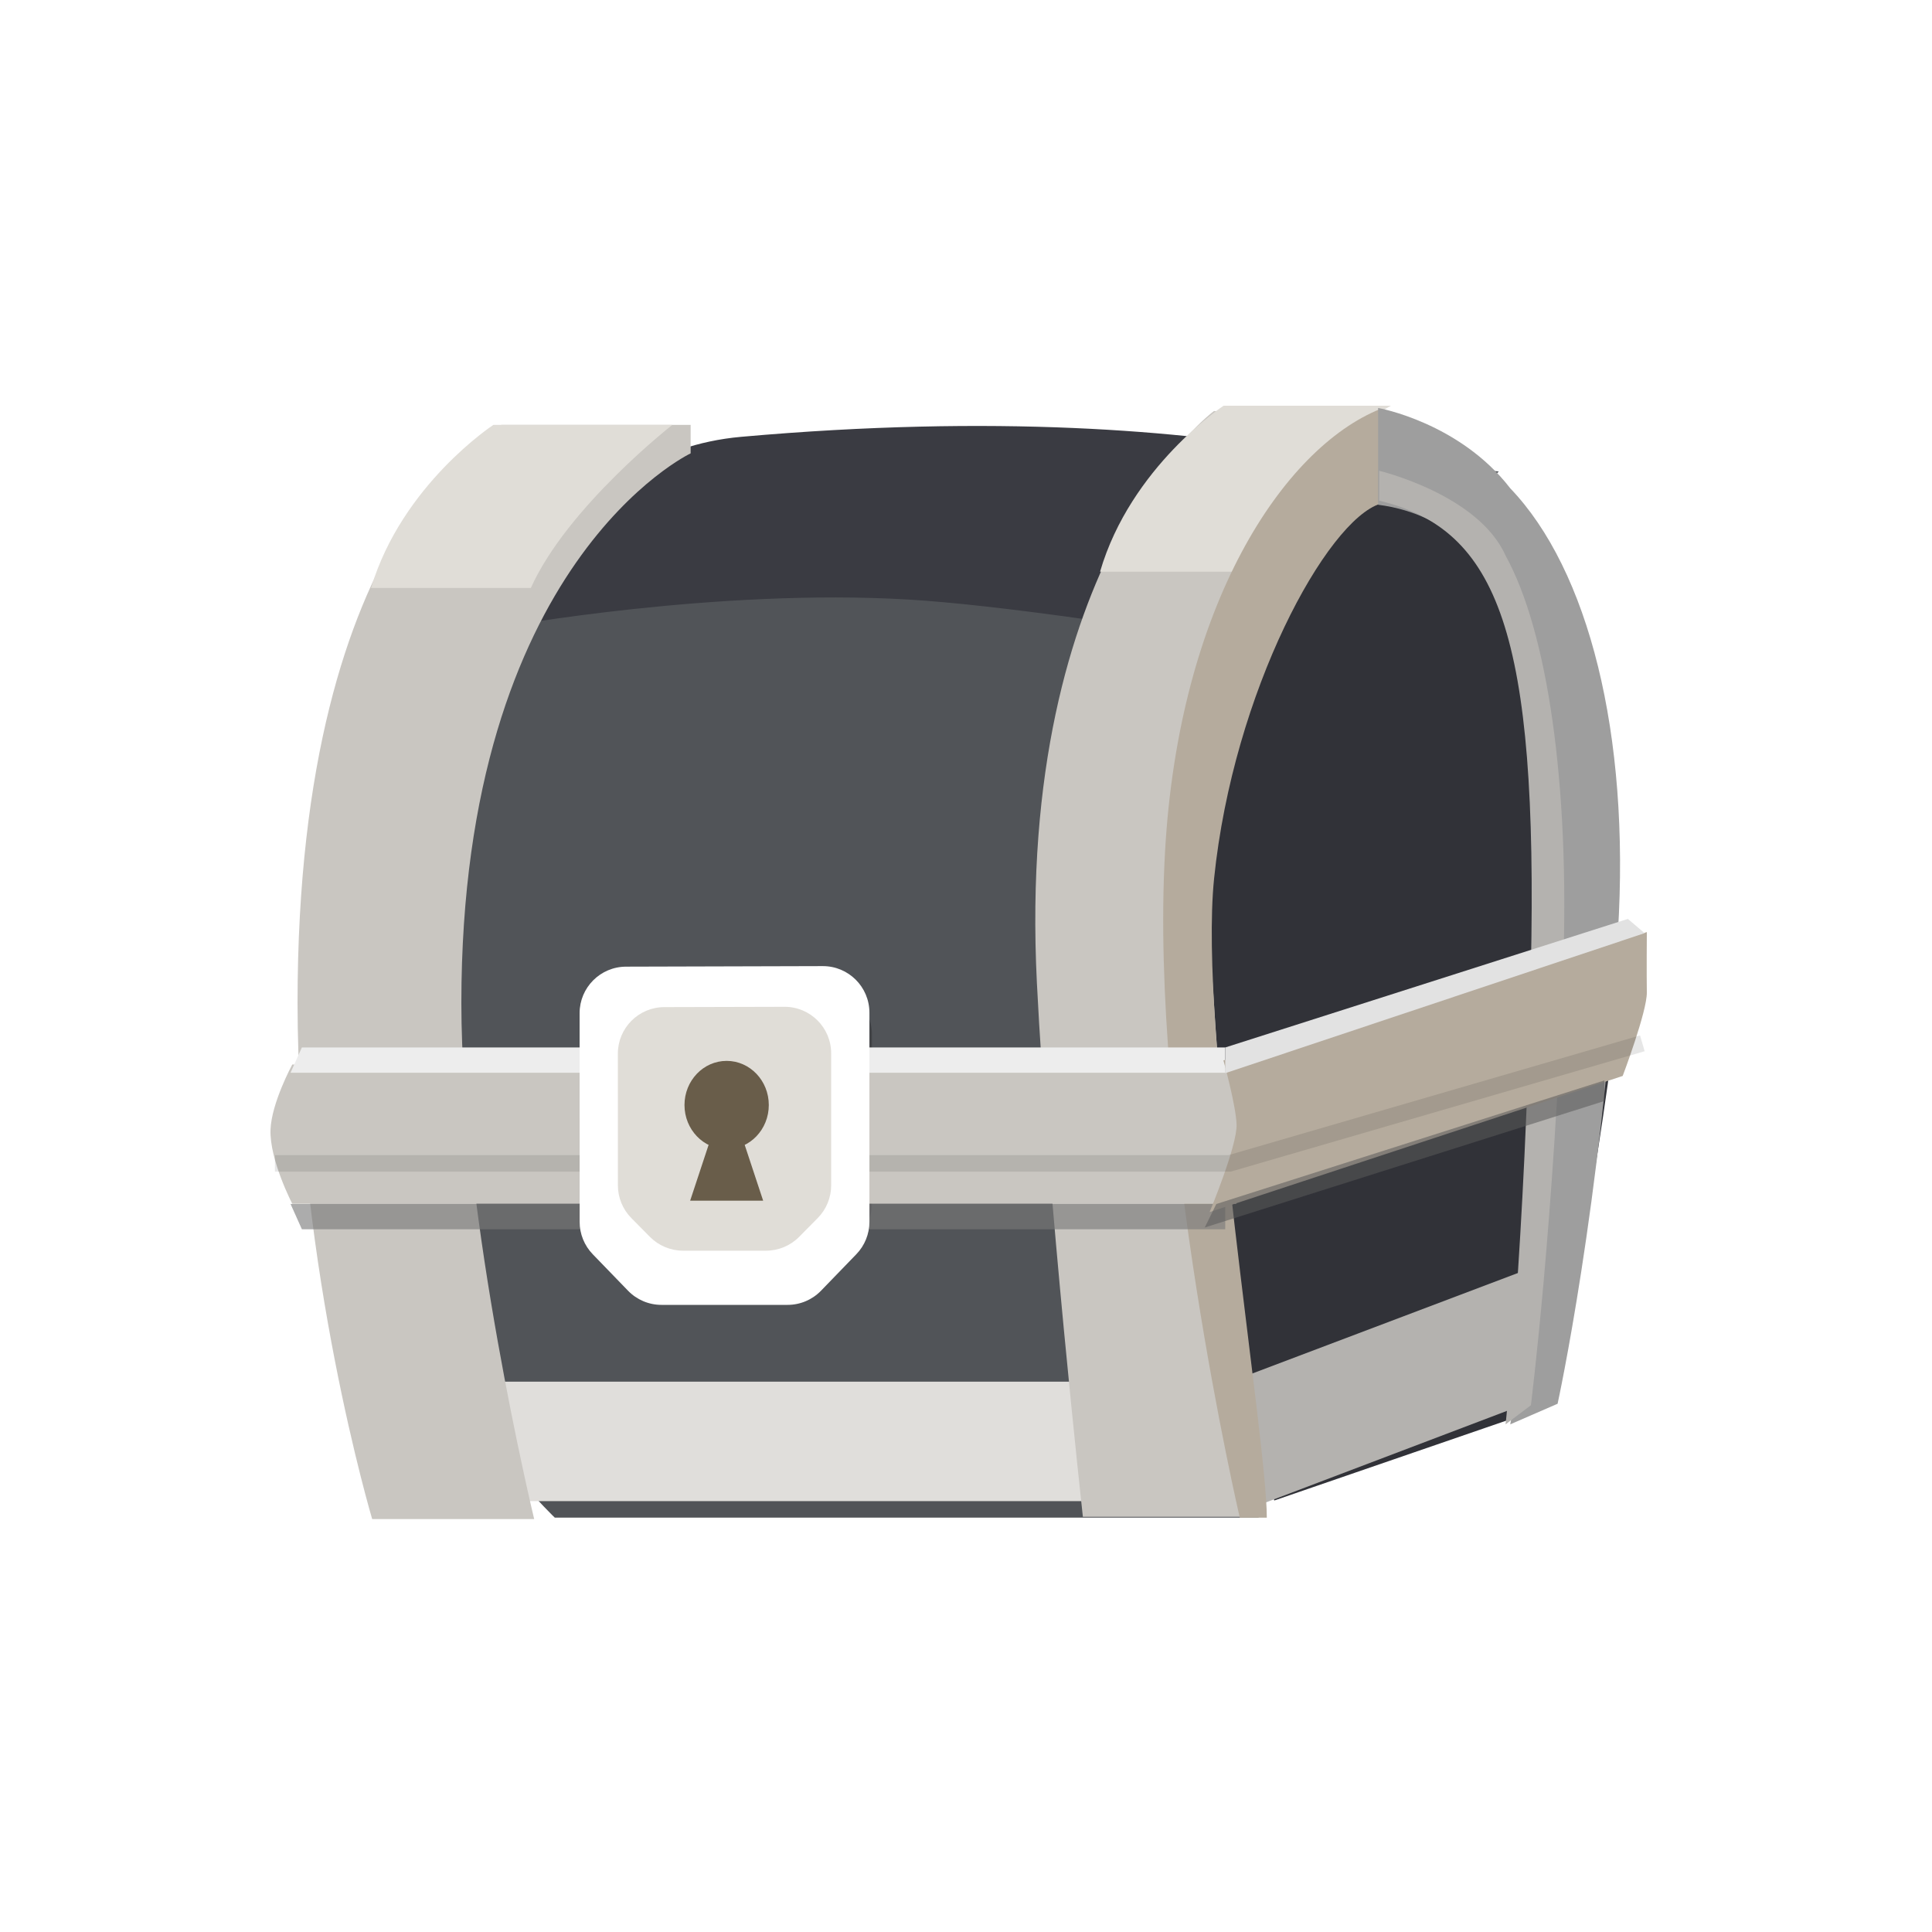 <svg fill="none" height="100" viewBox="0 0 100 100" width="100" xmlns="http://www.w3.org/2000/svg" xmlns:xlink="http://www.w3.org/1999/xlink"><filter id="a" color-interpolation-filters="sRGB" filterUnits="userSpaceOnUse" height="7.036" width="38.334" x="20.466" y="71.515"><feFlood flood-opacity="0" result="BackgroundImageFix"/><feColorMatrix in="SourceAlpha" result="hardAlpha" type="matrix" values="0 0 0 0 0 0 0 0 0 0 0 0 0 0 0 0 0 0 127 0"/><feOffset dy="-.853"/><feComposite in2="hardAlpha" operator="out"/><feColorMatrix type="matrix" values="0 0 0 0 0.617 0 0 0 0 0.617 0 0 0 0 0.617 0 0 0 1 0"/><feBlend in2="BackgroundImageFix" mode="normal" result="effect1_dropShadow_564_3204"/><feBlend in="SourceGraphic" in2="effect1_dropShadow_564_3204" mode="normal" result="shape"/></filter><filter id="b" color-interpolation-filters="sRGB" filterUnits="userSpaceOnUse" height="13.645" width="17.55" x="63.418" y="64.982"><feFlood flood-opacity="0" result="BackgroundImageFix"/><feColorMatrix in="SourceAlpha" result="hardAlpha" type="matrix" values="0 0 0 0 0 0 0 0 0 0 0 0 0 0 0 0 0 0 127 0"/><feOffset dy="-.853"/><feComposite in2="hardAlpha" operator="out"/><feColorMatrix type="matrix" values="0 0 0 0 0.479 0 0 0 0 0.479 0 0 0 0 0.479 0 0 0 1 0"/><feBlend in2="BackgroundImageFix" mode="normal" result="effect1_dropShadow_564_3204"/><feBlend in="SourceGraphic" in2="effect1_dropShadow_564_3204" mode="normal" result="shape"/></filter><path d="m35.826 23.58c12.523-2.887 41.751.826 41.751.826-.884.985-13.327 6.601-14.198 28.362-.412 10.285 1.77 25.784 1.77 25.784h-36.433s-13.722-12.933-9.882-30.116c5.16-23.094 16.992-24.856 16.992-24.856z" fill="#515458"/><path d="m38.362 22.61c26.368-2.343 38.68 3.395 38.68 3.395v9.536s-20.87-3.962-30.02-4.508c-9.93-.593-21.014 1.424-21.014 1.424s3.326-9.044 12.354-9.847z" fill="#3a3b42"/><path d="m72.397 23.734c-10.468 2.774-11.309 23.39-11.326 31.763-.014 6.9 4.886 22.168 4.886 22.168l14.476-4.983s2.717-14.369 3.306-20.922c.473-5.27-1.41-30.658-11.341-28.026z" fill="#313238"/><g filter="url(#a)"><path d="m20.466 72.368h38.334v6.183h-38.334z" fill="#e0dedb"/></g><g filter="url(#b)"><path d="m63.418 72.475 17.55-6.64-1.155 7.356-14.317 5.437z" fill="#b4b2af"/></g><path d="m25.953 21.991h9.795v1.475s-11.868 5.605-11.868 28.445c0 11.113 3.769 26.717 3.769 26.717h-8.385s-3.863-12.984-3.863-26.717c-0-25.145 10.552-29.921 10.552-29.921z" fill="#c9c6c1"/><path d="m62.835 21.275 10.054.566c-7.229 8.972-10.948 15.733-10.124 29.027.7 11.288 2.397 27.641 2.397 27.641h-9.113s-1.833-16.674-2.38-27.641c-1.098-22.024 9.166-29.593 9.166-29.593z" fill="#c9c6c1"/><path d="m25.539 21.991h9.263s-5.444 4.251-7.325 8.442h-8.272c1.599-5.343 6.334-8.442 6.334-8.442z" fill="#e0ddd7"/><path d="m63.333 21h8.662s-4.755 2.514-6.934 8.59h-8.122c1.589-5.437 6.394-8.59 6.394-8.59z" fill="#e0ddd7"/><path d="m30.952 53.567c0-1.328 1.075-2.406 2.403-2.409l9.363-.023c1.333-.003 2.415 1.076 2.415 2.409v8.747c0 .665-.275 1.301-.761 1.757l-1.583 1.485c-.447.419-1.036.652-1.649.652h-6.197c-.613 0-1.202-.233-1.649-.652l-1.583-1.485c-.485-.455-.761-1.091-.761-1.757z" fill="#000" fill-opacity=".2"/><path d="m60.301 44.1c.717-12.784 6.12-20.906 11.143-22.931v4.904c-2.771.866-7.609 9.707-8.603 19.402-.809 7.889 2.729 28.921 2.729 33.079h-1.399s-4.677-20.062-3.87-34.453z" fill="#b5ab9d"/><path d="m83.744 48.246c.638-10.272-1.533-18.758-5.575-22.973-2.628-3.411-6.838-4.157-6.838-4.157v5.01c3.717.48 9.981 3.475 9.29 22.12-.577 15.564-2.451 25.478-2.451 25.478l2.451-1.066s2.243-10.236 3.124-24.412z" fill="#9e9e9e"/><path d="m80.909 50.078c.341-9.534-.82-17.409-2.981-21.32-1.405-3.166-6.543-4.391-6.543-4.391v1.546c6.177 1.492 8.224 6.863 7.854 24.166-.309 14.444-1.311 23.645-1.311 23.645l1.311-.989s1.199-9.5 1.671-22.656z" fill="#b4b2af"/><path d="m15.129 55.098h48.857l1.395 3.375-1.395 3.835h-48.857s-1.183-2.272-1.127-3.835c.051-1.393 1.127-3.375 1.127-3.375z" fill="#c9c6c1"/><path d="m15.625 54.215h47.792v1.31h-48.379z" fill="#ededed"/><path d="m15.039 62.317h48.379v1.31h-47.792z" fill="#7a7a7a" fill-opacity=".62"/><path d="m63.324 54.886 21.916-6.641s-.016 2.218 0 3.119c.017.979-1.25 4.327-1.25 4.327l-21.38 7.044s1.427-3.418 1.395-4.528c-.028-.973-.68-3.321-.68-3.321z" fill="#b5ab9d"/><path d="m63.418 54.217 20.84-6.654.867.736-21.707 7.249z" fill="#e2e2e2"/><path d="m62.956 62.319 20.09-6.398v1.066l-20.688 6.548z" fill="#5a5a5a" fill-opacity=".55"/><path d="m14.23 60.215h49.418l21.36-6.213" stroke="#000" stroke-opacity=".1" stroke-width=".853"/><path d="m30 52.443c0-1.328 1.075-2.405 2.403-2.409l10.182-.028c1.333-.004 2.416 1.076 2.416 2.409v10.829c0 .625-.243 1.226-.678 1.675l-1.826 1.887c-.454.469-1.079.734-1.731.734h-6.529c-.653 0-1.278-.265-1.731-.734l-1.826-1.887c-.435-.449-.678-1.05-.678-1.675z" fill="#fff"/><path d="m31.98 54.537c0-1.328 1.075-2.406 2.403-2.409l6.222-.016c1.333-.004 2.416 1.076 2.416 2.409v6.832c0 .634-.25 1.243-.696 1.694l-.962.973c-.453.458-1.069.715-1.713.715h-4.297c-.643 0-1.26-.258-1.713-.715l-.962-.973c-.446-.451-.696-1.06-.696-1.694z" fill="#e0ddd7"/><g fill="#36260e" opacity=".7"><ellipse cx="37.611" cy="57.196" rx="2.182" ry="2.285"/><path d="m37.611 56.435 1.89 5.713h-3.779z"/></g></svg>